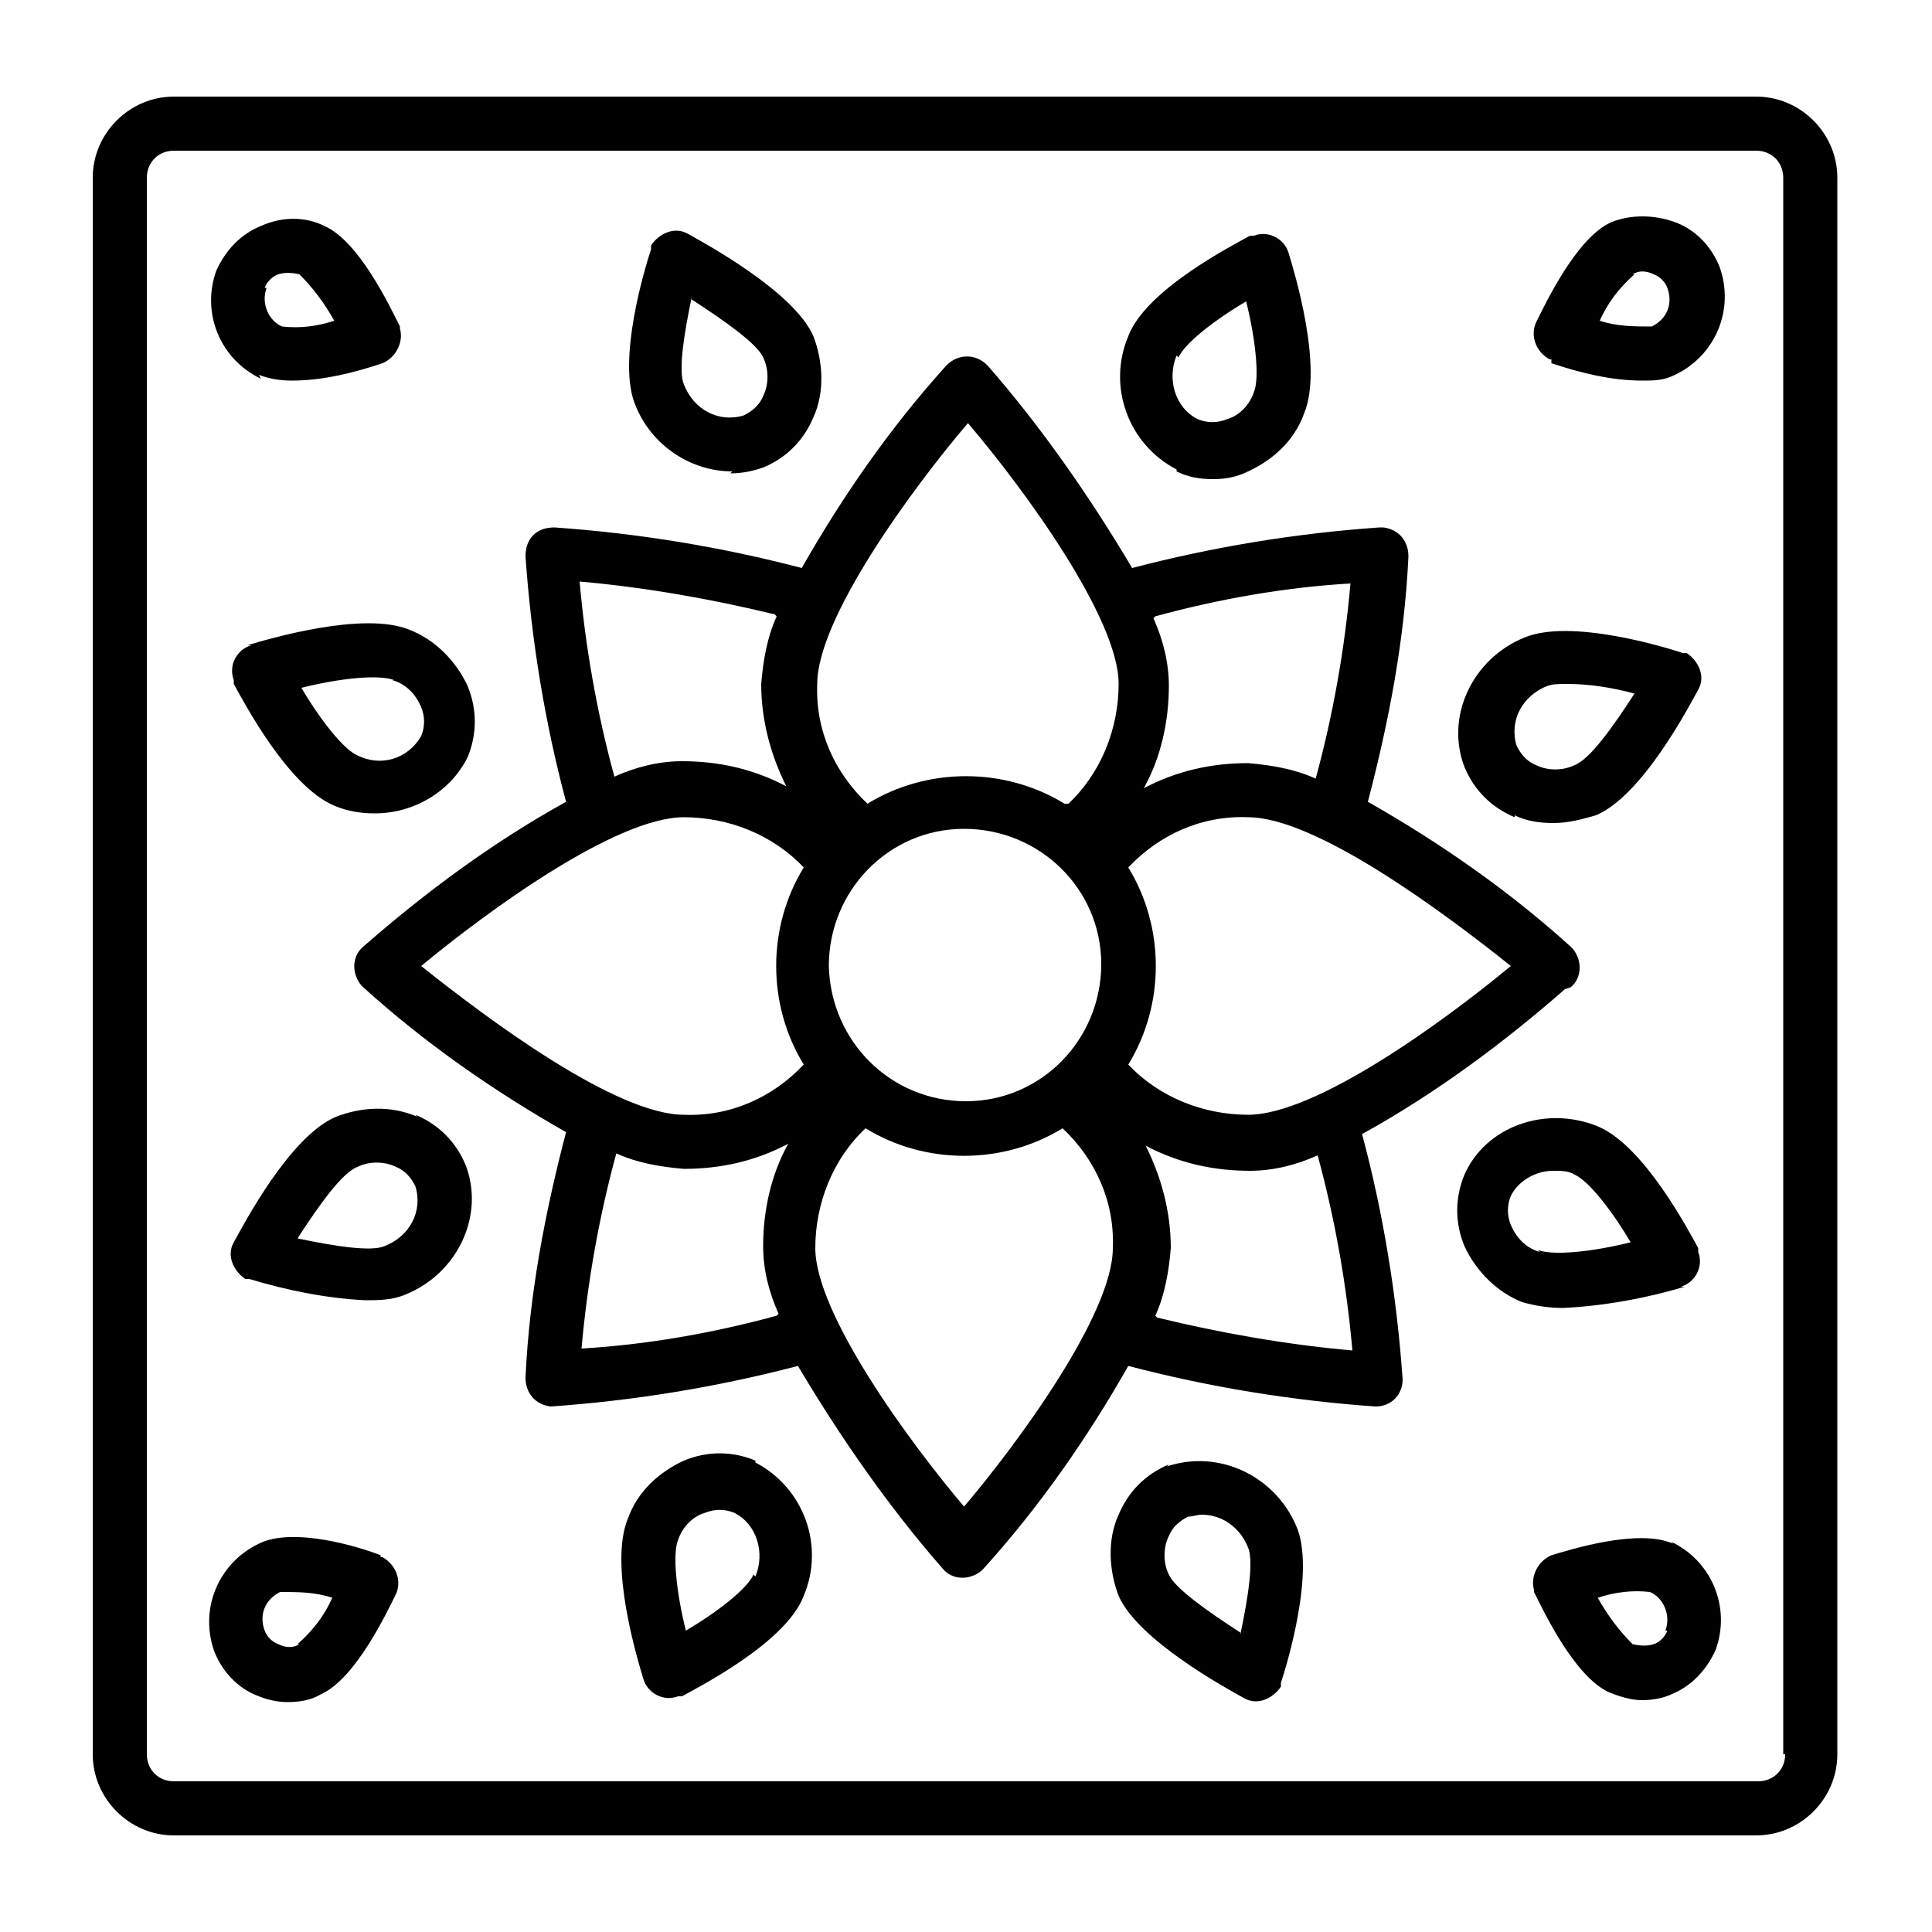 <?xml version="1.0" encoding="UTF-8"?>
<svg id="Layer_1" xmlns="http://www.w3.org/2000/svg" viewBox="0 0 100 100">
  <defs>
    <style>
      .cls-1 {
        fill: currentColor;
      }
    </style>
  </defs>
  <path class="cls-1" d="M91,5H9c-2.3,0-4.2,1.9-4.2,4.2v81.6c0,2.3,1.9,4.2,4.2,4.2h81.9c2.3,0,4.2-1.9,4.2-4.2V9.2c0-2.3-1.9-4.2-4.2-4.2ZM92.4,90.8c0,.8-.6,1.4-1.4,1.4H9c-.8,0-1.4-.6-1.4-1.4V9.2c0-.8.6-1.4,1.4-1.4h81.9c.8,0,1.4.6,1.4,1.4v81.6Z"/>
  <path class="cls-1" d="M60.9,24.4c.6.3,1.2.4,1.9.4.6,0,1.2-.1,1.8-.4,1.3-.6,2.4-1.6,2.9-3,1-2.4-.5-7.3-.8-8.3-.2-.7-1-1.2-1.8-.9,0,0-.1,0-.2,0-.9.5-5.4,2.8-6.3,5.2-1.1,2.6,0,5.6,2.5,6.9ZM61,18.5c.3-.7,1.8-1.9,3.5-2.9.5,2,.7,4,.4,4.7-.2.6-.7,1.2-1.4,1.4-.5.2-1,.2-1.5,0-1.2-.6-1.6-2.1-1.1-3.3h0Z"/>
  <path class="cls-1" d="M39.1,75.6c-1.2-.5-2.5-.5-3.7,0-1.3.6-2.4,1.6-2.9,3-1,2.4.5,7.3.8,8.3.2.7,1,1.2,1.8.9,0,0,.1,0,.2,0,.9-.5,5.4-2.8,6.3-5.2,1.1-2.6,0-5.6-2.5-6.9ZM39,81.5c-.3.7-1.8,1.9-3.5,2.9-.5-2-.7-4-.4-4.7.2-.6.7-1.2,1.4-1.4.5-.2,1-.2,1.5,0,1.2.6,1.6,2.1,1.1,3.3Z"/>
  <path class="cls-1" d="M78.4,42.2c.6.3,1.3.4,2,.4.8,0,1.5-.2,2.2-.4,2.4-1,4.8-5.6,5.3-6.5.4-.7,0-1.5-.6-1.9,0,0-.1,0-.2,0-.9-.3-5.8-1.8-8.2-.8-2.7,1.1-4.1,4.1-3.1,6.7.5,1.2,1.4,2.1,2.6,2.6ZM80.1,35.5c.3-.1.6-.1,1-.1,1.2,0,2.4.2,3.5.5-1.1,1.7-2.3,3.4-3.1,3.7-.6.3-1.4.3-2,0-.5-.2-.8-.6-1-1-.4-1.3.3-2.6,1.6-3.1Z"/>
  <path class="cls-1" d="M21.6,57.8c-1.4-.6-2.9-.5-4.2,0h0c-2.4,1-4.8,5.6-5.3,6.5-.4.7,0,1.5.6,1.9,0,0,.1,0,.2,0,2,.6,4,1,6,1.1.7,0,1.4,0,2.1-.3,2.7-1.1,4.1-4.1,3.1-6.7-.5-1.2-1.4-2.1-2.6-2.6ZM19.9,64.5c-.7.3-2.6,0-4.5-.4,1.1-1.7,2.3-3.4,3.1-3.7.6-.3,1.4-.3,2,0,.5.2.8.6,1,1,.4,1.3-.3,2.6-1.6,3.1Z"/>
  <path class="cls-1" d="M87,66.6c.7-.2,1.2-1,.9-1.8,0,0,0-.2,0-.2-.5-.9-2.8-5.3-5.2-6.3-2.7-1.1-5.8,0-6.9,2.5-.5,1.2-.5,2.5,0,3.7.6,1.3,1.7,2.4,3,2.9.7.2,1.4.3,2.1.3,2.1-.1,4.3-.5,6.3-1.1ZM79.7,64.8h0c-.7-.2-1.2-.7-1.5-1.4-.2-.5-.2-1,0-1.5.4-.8,1.3-1.3,2.2-1.3.4,0,.8,0,1.1.2.7.3,1.9,1.8,2.9,3.5-2,.5-4,.7-4.8.4h0Z"/>
  <path class="cls-1" d="M13,33.4c-.7.2-1.2,1-.9,1.8,0,0,0,.2,0,.2.5.9,2.8,5.3,5.2,6.3.7.3,1.4.4,2.1.4,2,0,3.9-1.1,4.8-2.9.5-1.2.5-2.5,0-3.7-.6-1.3-1.7-2.4-3-2.9-2.4-1-7.4.5-8.4.8ZM20.3,35.2c.7.2,1.2.7,1.5,1.4.2.5.2,1,0,1.5-.7,1.2-2.1,1.6-3.3,1-.7-.3-1.9-1.8-2.9-3.5,2-.5,4-.7,4.8-.4h0Z"/>
  <path class="cls-1" d="M13.4,19.4h0c.5.2,1.1.3,1.7.3,1.6,0,3.2-.4,4.7-.9.7-.3,1.1-1.1.9-1.8,0,0,0,0,0-.1-.5-1-2.1-4.4-3.9-5.2-1-.5-2.2-.5-3.3,0-1,.4-1.8,1.2-2.3,2.3-.8,2.2.2,4.6,2.3,5.6ZM13.7,14.9c.1-.3.4-.6.7-.7.3-.1.7-.1,1.1,0,.7.7,1.3,1.5,1.8,2.4-.9.3-1.8.4-2.7.3-.7-.3-1.1-1.2-.8-2Z"/>
  <path class="cls-1" d="M80.3,18.8c1.5.5,3.1.9,4.7.9.6,0,1.1,0,1.7-.3h0c2.1-1,3.1-3.4,2.3-5.6-.4-1-1.2-1.9-2.3-2.3-1.1-.4-2.3-.4-3.3,0-1.8.8-3.4,4.2-3.9,5.2-.3.7,0,1.5.7,1.9,0,0,0,0,.1,0h0ZM84.5,14.2c.3-.2.7-.2,1.1,0,.3.1.6.4.7.7.3.8,0,1.6-.8,2-.9,0-1.8,0-2.7-.3.4-.9,1-1.7,1.8-2.4Z"/>
  <path class="cls-1" d="M86.6,79.9h0c-1.8-.8-5.3.3-6.3.6-.7.3-1.1,1.1-.9,1.8,0,0,0,0,0,.1.5,1,2.1,4.4,3.9,5.2.5.2,1.1.4,1.7.4.5,0,1.1-.1,1.5-.3,1-.4,1.8-1.2,2.3-2.3.8-2.2-.2-4.6-2.3-5.6ZM86.3,84.4c-.1.3-.4.6-.7.7-.3.1-.7.1-1.1,0-.7-.7-1.3-1.5-1.8-2.4.9-.3,1.8-.4,2.7-.3.7.3,1.1,1.2.8,2Z"/>
  <path class="cls-1" d="M19.7,80.5c-1-.4-4.5-1.5-6.3-.6h0c-2.1,1-3.1,3.4-2.3,5.6.4,1,1.2,1.9,2.3,2.3.5.2,1,.3,1.5.3.6,0,1.2-.1,1.7-.4,1.8-.8,3.4-4.2,3.9-5.2.3-.7,0-1.5-.7-1.9,0,0,0,0-.1,0h0ZM15.5,85.1c-.3.2-.7.2-1.1,0-.3-.1-.6-.4-.7-.7-.3-.8,0-1.6.8-2,.9,0,1.8,0,2.7.3-.4.9-1,1.7-1.8,2.4Z"/>
  <path class="cls-1" d="M60.5,75.8c-1.2.5-2.1,1.4-2.6,2.6-.6,1.3-.5,2.9,0,4.2,1,2.3,5.6,4.8,6.5,5.3.7.4,1.5,0,1.9-.6,0,0,0-.1,0-.2.3-.9,1.8-5.8.8-8.1-1.1-2.6-4-4-6.7-3.1ZM64.2,84.5c-1.7-1.1-3.4-2.3-3.7-3-.3-.6-.3-1.4,0-2,.2-.5.6-.8,1-1,.2,0,.5-.1.7-.1,1.1,0,2,.7,2.4,1.7.3.7,0,2.6-.4,4.5Z"/>
  <path class="cls-1" d="M37.8,24.5c.6,0,1.1-.1,1.7-.3,1.2-.5,2.1-1.4,2.6-2.6.6-1.3.5-2.9,0-4.2-1-2.3-5.6-4.8-6.5-5.3-.7-.4-1.5,0-1.9.6,0,0,0,.1,0,.2-.3.9-1.8,5.8-.8,8.1.8,2,2.8,3.4,5,3.4ZM35.8,15.5c1.7,1.1,3.4,2.3,3.7,3,.3.6.3,1.4,0,2-.2.5-.6.8-1,1-1.3.4-2.6-.3-3.1-1.6-.3-.7,0-2.6.4-4.5Z"/>
  <path class="cls-1" d="M81.3,51.1c.6-.5.6-1.4.1-2,0,0,0,0-.1-.1-3.2-2.9-6.8-5.4-10.5-7.5,1.1-4.2,1.9-8.4,2.1-12.7,0-.8-.5-1.4-1.3-1.5,0,0-.1,0-.2,0-4.3.3-8.6,1-12.8,2.1-2.2-3.7-4.7-7.3-7.5-10.5-.6-.6-1.5-.6-2.1,0,0,0,0,0,0,0-2.9,3.2-5.4,6.8-7.5,10.5-4.2-1.1-8.5-1.8-12.8-2.1-.4,0-.8.1-1.1.4-.3.3-.4.7-.4,1.1.3,4.3,1,8.6,2.1,12.7-3.8,2.1-7.3,4.7-10.5,7.5-.6.5-.6,1.4-.1,2,0,0,0,0,.1.1,3.2,2.9,6.8,5.4,10.5,7.5-1.1,4.2-1.9,8.4-2.1,12.7,0,.8.5,1.4,1.3,1.5,0,0,0,0,0,0,0,0,0,0,0,0,4.3-.3,8.6-1,12.8-2.1,2.2,3.7,4.7,7.3,7.5,10.5.5.6,1.4.6,2,.1,0,0,0,0,.1-.1,2.9-3.2,5.4-6.8,7.5-10.5,4.2,1.1,8.5,1.8,12.8,2.1,0,0,0,0,0,0,.8,0,1.4-.6,1.4-1.4,0,0,0,0,0,0-.3-4.3-1-8.6-2.1-12.7,3.8-2.1,7.3-4.7,10.5-7.5ZM59.8,31.9c3.3-.9,6.7-1.5,10.1-1.7-.3,3.4-.9,6.8-1.8,10.1-1.1-.5-2.3-.7-3.5-.8-1.9,0-3.7.4-5.4,1.3.9-1.6,1.3-3.5,1.3-5.3,0-1.2-.3-2.4-.8-3.5ZM40.2,31.9c-.5,1.1-.7,2.3-.8,3.5,0,1.9.5,3.7,1.3,5.3-1.7-.9-3.5-1.3-5.4-1.3-1.2,0-2.4.3-3.5.8-.9-3.3-1.5-6.7-1.8-10.1,3.4.3,6.8.9,10.1,1.7h0ZM40.2,68.1c-3.3.9-6.7,1.5-10.1,1.7.3-3.4.9-6.8,1.8-10.1,1.1.5,2.3.7,3.5.8,1.9,0,3.7-.4,5.4-1.3-.9,1.6-1.3,3.5-1.3,5.3,0,1.2.3,2.4.8,3.5ZM41.6,55.1c-1.6,1.7-3.8,2.7-6.2,2.6-3.5,0-10.1-4.9-13.6-7.7,3.5-2.9,10.1-7.7,13.6-7.7,2.3,0,4.6.9,6.2,2.6-1.9,3.1-1.9,7.1,0,10.2ZM50,78.1c-2.9-3.4-7.8-10.1-7.8-13.5,0-2.3.9-4.6,2.6-6.2,3.1,1.9,7.1,1.9,10.2,0,1.7,1.6,2.7,3.8,2.6,6.2,0,3.4-4.9,10.1-7.8,13.5h0ZM42.9,50c0-3.9,3.1-7.1,7-7.1s7.1,3.1,7.1,7-3.1,7.1-7,7.1c0,0,0,0,0,0-3.9,0-7-3.1-7.1-7ZM55.1,41.6c-3.1-1.9-7.1-1.9-10.2,0-1.7-1.6-2.7-3.8-2.6-6.2,0-3.4,4.9-10.1,7.8-13.5,2.9,3.4,7.8,10.1,7.8,13.5,0,2.3-.9,4.6-2.6,6.2ZM58.4,55.1c1.9-3.1,1.9-7.1,0-10.2,1.6-1.7,3.8-2.7,6.2-2.6,3.5,0,10.1,4.9,13.6,7.7-3.5,2.9-10.1,7.7-13.6,7.7-2.3,0-4.6-.9-6.2-2.6h0ZM59.8,68.1c.5-1.1.7-2.3.8-3.5,0-1.9-.5-3.7-1.3-5.3,1.7.9,3.5,1.3,5.4,1.3,1.2,0,2.4-.3,3.5-.8.9,3.3,1.5,6.7,1.8,10.1-3.4-.3-6.8-.9-10.1-1.7h0Z"/>
</svg>